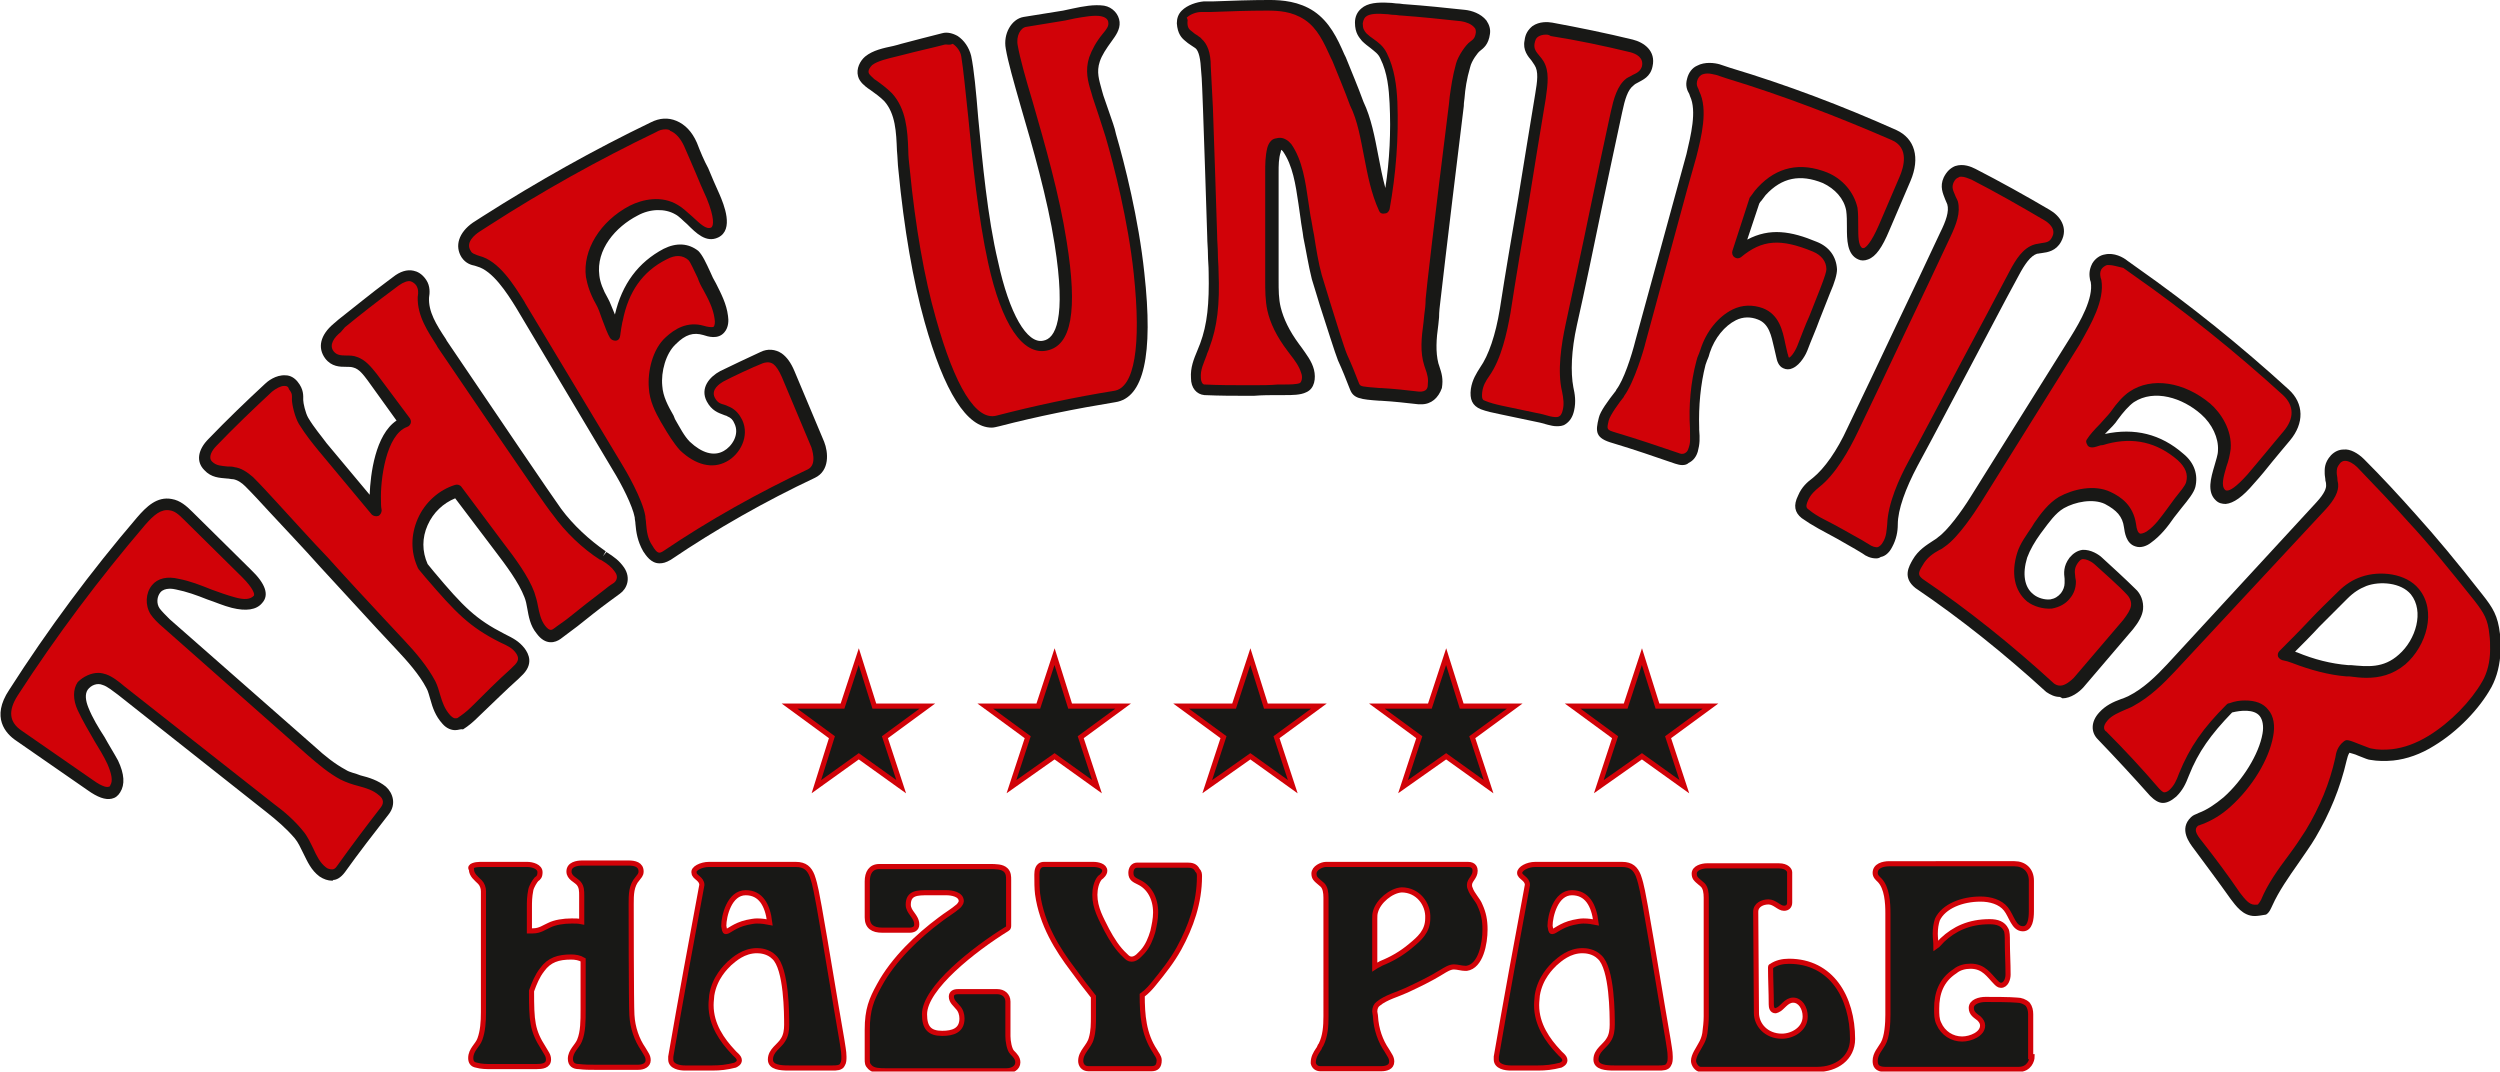 <?xml version="1.0" encoding="utf-8"?>
<!-- Generator: Adobe Illustrator 25.2.1, SVG Export Plug-In . SVG Version: 6.00 Build 0)  -->
<svg version="1.1" id="Layer_1" xmlns="http://www.w3.org/2000/svg" xmlns:xlink="http://www.w3.org/1999/xlink" x="0px" y="0px"
	 viewBox="0 0 353.7 151.6" style="enable-background:new 0 0 353.7 151.6;" xml:space="preserve">
<style type="text/css">
	.st0{fill:#181816;stroke:#D10208;stroke-width:0.725;stroke-miterlimit:10;}
	.st1{fill:#D10208;}
	.st2{fill:#181816;}
</style>
<g>
	<path class="st0" d="M67.9,122.3h6.7c0.7,0,1.8,0.3,1.8,1.1c0,0.6-0.2,0.8-0.5,1c-0.2,0.2-0.7,1-0.8,1.5c-0.2,1-0.2,1.7-0.2,2.5
		v3.3c0.2,0,0.3,0,0.5,0c1,0,1.6-0.5,2.3-0.8c0.8-0.4,2-0.6,3.2-0.6c0.5,0,0.9,0,1.4,0.1v-1v-1.7v-1c0-0.6,0-1.2-0.4-1.7
		c-0.4-0.5-1.4-0.8-1.4-1.7c0-1,1.1-1.2,1.9-1.2h0.6h5.3h0.6c0.9,0,1.8,0.2,1.8,1.2c0,0.5-0.3,0.7-0.5,1c-0.9,1-0.9,2.3-0.9,3.6
		c0,0.2,0,14.3,0.1,15.7c0.1,1.8,0.7,3.5,1.6,4.8c0.4,0.7,0.7,1,0.7,1.6c0,0.7-0.7,1-1.4,1h-1.5h-4.6c-0.8,0-1.5,0-2.3-0.1
		c-0.7,0-1.2-0.3-1.2-1.1c0-1.1,1-1.8,1.3-2.6c0.5-1.2,0.5-2.8,0.5-4.3v-1.7v-5.4c-0.5-0.3-1.1-0.4-1.7-0.4c-1.8,0-3.1,0.4-4.1,1.8
		c-0.7,0.9-1.1,1.9-1.5,3c0,4.3,0.1,5.6,1.7,8.1c0.4,0.7,0.7,1,0.7,1.6c0,0.9-0.9,1-1.7,1h-0.3h-6.1c-0.7,0-1.4,0-2.1-0.2
		c-0.6-0.1-0.8-0.5-0.8-1c0-1.2,1-1.8,1.3-2.7c0.4-1.1,0.5-2.4,0.5-3.8v-2.2c0-4.1,0-8.2,0-12.3c0-0.9,0-1.8,0-2.6
		c0-0.5-0.2-1-0.5-1.3c-0.5-0.5-1.2-1-1.2-1.8C66.3,122.5,67.3,122.3,67.9,122.3z"/>
	<path class="st0" d="M100.3,122.3c1.3,0,2.7,0,4,0c2.6,0,5.5,0,8.1,0h0.2c1.3,0,1.9,0.6,2.3,1.6c0.5,1.4,0.7,2.9,1,4.4
		c1.1,6.2,2.1,12.5,3.2,18.8c0.1,0.8,0.3,1.6,0.3,2.4c0,0.4,0,0.8-0.2,1.1c-0.2,0.5-0.9,0.5-1.4,0.5H112c-0.1,0-0.3,0-0.4,0
		c-1.2,0-2.6-0.1-2.6-1.2c0-1.3,1.3-1.9,1.8-2.8c0.4-0.6,0.5-1.4,0.5-2.1c0-1.4,0-8-1.8-9.6c-0.8-0.8-1.9-0.9-2.4-0.9
		c-1.9,0-3.2,1.2-3.9,1.8c-0.5,0.5-2.1,2-2.5,4.5c0,0.3-0.1,0.8-0.1,1.4c0,2.8,1.6,5,3.1,6.6c0.2,0.3,0.9,0.7,0.9,1.2
		c0,0.4-0.4,0.6-0.6,0.7c-1.2,0.3-2.1,0.4-3.2,0.4h-3.9c-0.7,0-2-0.2-2-1.2c0-0.1,0-0.2,0-0.4c1.4-8.1,2.9-16.3,4.4-24.3v0
		c0-0.9-1.1-1.1-1.1-1.7C98,122.9,99.2,122.3,100.3,122.3z M102.7,131.8c0.4,0,1.2-0.9,3-1.3c0.5-0.1,1-0.2,1.4-0.2
		c0.7,0,1.3,0.1,1.8,0.2c-0.3-2.5-1.3-4.2-3.4-4.2c-2.3,0-3.1,3.3-3.1,4.7C102.5,131.5,102.5,131.8,102.7,131.8z"/>
	<path class="st0" d="M122.7,145.7c0-2.9,0.6-4.3,1.7-6.3c2-3.7,5.5-7,8.6-9.3c0.9-0.7,1.8-1.2,2.6-1.9c0.2-0.2,0.4-0.5,0.4-0.7
		c0-1-1.4-1.2-2.1-1.2h-2.6c-1.5,0-2.8,0-2.8,1.7c0,1.1,1.2,1.6,1.2,2.8c0,0.6-0.5,0.8-1,0.8h-3.9c-1.3,0-2.1-0.5-2.1-1.8
		c0-1.6,0-3.6,0-5.1c0-1.2,0.5-2.1,1.7-2.1h15.6c0.9,0,1.8,0,2.3,0.5c0.4,0.4,0.4,0.9,0.4,1.4c0,2.1,0,4.3,0,6.4
		c0,0.2,0,0.4-0.2,0.5c-4.7,2.9-11.7,8.4-11.7,12.1c0,1.9,0.7,2.7,2.5,2.7c1.5,0,2.8-0.4,2.8-2.1c0-0.6-0.2-1.2-0.6-1.6
		c-0.3-0.4-0.9-0.8-0.9-1.5c0-0.5,0.4-0.7,0.9-0.7h5.6c0.8,0,1.5,0.5,1.5,1.4v4.9c0,0.7,0.2,1.9,0.6,2.3c0.4,0.4,0.8,0.8,0.8,1.4
		c0,0.8-0.8,1.2-1.6,1.2h-17c-0.9,0-1.8,0-2.3-0.5c-0.4-0.4-0.4-0.6-0.4-1.2V145.7z"/>
	<path class="st0" d="M169.7,124c0,3.7-1.2,7.1-2.9,10.2c-1,1.8-2.2,3.3-3.5,4.9c-0.4,0.5-1,1.2-1.7,1.7c0,2.8,0.2,5.5,1.8,7.9
		c0.2,0.4,0.6,0.8,0.6,1.3c0,0.9-0.4,1.2-1.1,1.2H154c-0.8,0-1.1-0.6-1.1-1.1c0-1.3,1.2-2,1.5-3.2c0.3-1,0.3-2.1,0.3-3.1V141
		c-1.2-1.5-1.8-2.3-2.9-3.8c-2.2-2.9-4.4-6.4-5-10.7c-0.1-0.8-0.1-1.8-0.1-2.6v-0.2c0-0.5,0.1-1.4,1-1.4h7c0.6,0,1.6,0.2,1.6,0.9
		c0,0.4-0.4,0.8-0.7,1c-0.5,0.6-0.7,1.6-0.7,2.4c0,1.9,0.9,3.4,1.7,5c0.7,1.3,1.5,2.6,2.6,3.6c0.3,0.3,0.5,0.5,0.9,0.5
		c0.7,0,1.2-0.7,1.6-1.1c0.7-0.8,1.1-1.8,1.4-2.8c0.2-0.9,0.4-1.8,0.4-2.7c0-2-0.9-3.6-2.4-4.3c-0.6-0.3-1.1-0.5-1.1-1.3v0
		c0-0.6,0.3-1.1,0.9-1.1h7.1c0.6,0,1.1,0.1,1.4,0.7C169.7,123.4,169.7,123.7,169.7,124z"/>
	<path class="st0" d="M187.6,122.3h20.1c0.9,0,1,0.6,1,0.9c0,0.9-0.8,1.3-0.8,2c0,0.1,0,0.3,0.1,0.5c0.3,0.9,1.1,1.6,1.4,2.4
		c0.5,1.1,0.7,2.1,0.7,3.4c0,2-0.6,5.2-2.6,5.5h-0.2c-0.5,0-1.1-0.2-1.6-0.2h0c-0.6,0-1.2,0.4-1.7,0.7c-1.6,1-3.3,1.8-5,2.6
		c-1.3,0.6-2.9,1-4,1.9c-0.3,0.2-0.5,0.6-0.5,1.1c0,0.2,0.1,0.5,0.1,0.7c0.1,1.8,0.7,3.5,1.6,4.8c0.4,0.7,0.7,1,0.7,1.6
		c0,0.8-0.8,1-1.5,1h-8.6c-0.5,0-0.9-0.3-1-0.8c0-0.8,0.3-1.3,0.7-1.9c0.2-0.2,0.2-0.5,0.4-0.7c0.6-1.2,0.7-2.6,0.7-4V127
		c0-0.7-0.1-1.4-0.5-1.8c-0.2-0.2-0.5-0.4-0.7-0.6c-0.2-0.2-0.5-0.4-0.5-1C185.9,122.8,187,122.3,187.6,122.3z M198.3,125.9
		c-1.5,0.1-3.3,1.6-3.7,3.1c-0.1,0.3-0.1,0.7-0.1,1c0,2.2,0,4.5,0,6.8c0.3-0.2,0.6-0.3,0.9-0.5c1.5-0.6,2.9-1.4,4.2-2.5
		c1.2-1,2.4-2,2.4-3.9C202.1,127.9,200.6,125.9,198.3,125.9z"/>
	<path class="st0" d="M217.2,122.3c1.3,0,2.7,0,4,0c2.6,0,5.5,0,8.1,0h0.2c1.3,0,1.9,0.6,2.3,1.6c0.5,1.4,0.7,2.9,1,4.4
		c1.1,6.2,2.1,12.5,3.2,18.8c0.1,0.8,0.3,1.6,0.3,2.4c0,0.4,0,0.8-0.2,1.1c-0.2,0.5-0.9,0.5-1.4,0.5h-5.9c-0.1,0-0.3,0-0.4,0
		c-1.2,0-2.6-0.1-2.6-1.2c0-1.3,1.3-1.9,1.8-2.8c0.4-0.6,0.5-1.4,0.5-2.1c0-1.4,0-8-1.8-9.6c-0.8-0.8-1.9-0.9-2.4-0.9
		c-1.9,0-3.2,1.2-3.9,1.8c-0.5,0.5-2.1,2-2.5,4.5c0,0.3-0.1,0.8-0.1,1.4c0,2.8,1.6,5,3.1,6.6c0.2,0.3,0.9,0.7,0.9,1.2
		c0,0.4-0.4,0.6-0.6,0.7c-1.2,0.3-2.1,0.4-3.2,0.4h-3.9c-0.7,0-2-0.2-2-1.2c0-0.1,0-0.2,0-0.4c1.4-8.1,2.9-16.3,4.4-24.3v0
		c0-0.9-1.1-1.1-1.1-1.7C215,122.9,216.1,122.3,217.2,122.3z M219.6,131.8c0.4,0,1.2-0.9,3-1.3c0.5-0.1,1-0.2,1.4-0.2
		c0.7,0,1.3,0.1,1.8,0.2c-0.3-2.5-1.3-4.2-3.4-4.2c-2.3,0-3.1,3.3-3.1,4.7C219.4,131.5,219.4,131.8,219.6,131.8z"/>
	<path class="st0" d="M253.7,141.5c-1,0-1.5,1.1-2.2,1.4c-0.1,0-0.2,0.1-0.3,0.1c-0.5,0-0.6-0.5-0.6-0.9c0-1.7-0.1-3.5-0.1-5.2
		c0-0.1,0-0.2,0.1-0.2c0.7-0.5,1.6-0.7,2.5-0.7c6,0,9,5.1,9,11c0,2.7-2.3,4.3-5,4.3h-16.5c-0.5,0-1-0.7-1-1.2c0-0.8,0.7-1.7,1-2.3
		c0.3-0.5,0.5-1,0.6-1.6c0.1-0.8,0.2-1.6,0.2-2.4v-13.8v-3c0-0.7-0.1-1.4-0.5-1.8c-0.2-0.2-0.5-0.4-0.7-0.6c-0.2-0.2-0.5-0.4-0.5-1
		c0-0.8,1.1-1.1,1.8-1.1c0.2,0,9.6,0,10.2,0c1.1,0,1.5,0.6,1.5,0.9v4.3c0,0.5-0.3,0.8-0.8,0.8c-0.7,0-1.3-0.9-2.2-0.9
		c-0.8,0-1.8,0.4-1.8,1.4l0.1,14.3c0,1.7,1.4,3.3,3.6,3.3c1.5,0,3.3-1,3.3-2.8C255.4,142.6,254.7,141.5,253.7,141.5z"/>
	<path class="st0" d="M287.5,149.5c0,0.5-0.4,1.8-1.9,1.8h-18.9c-1.2,0-1.4-0.6-1.4-1.2c0-1,0.7-1.7,1.1-2.4c0.6-1,0.7-3,0.7-4.1
		v-1.5v-12.9c0-1.4-0.1-3.6-1.2-4.7c-0.2-0.2-0.6-0.5-0.6-1c0-1,1.1-1.3,2-1.3h1H285c1.4,0,2.4,0.9,2.4,2.4c0,1.5,0,2.8,0,4.3
		c0,1.2-0.2,2.5-1.2,2.5c-1.3,0-1.6-1.8-2.4-2.8c-0.8-1-2.2-1.4-3.6-1.4c-2.6,0-5.2,1-6.1,2.9c-0.2,0.6-0.3,1.3-0.3,2
		c0,0.6,0.1,1.2,0.1,1.8c0.3-0.2,0.6-0.6,0.9-0.9c1.7-1.6,3.8-2.6,6.7-2.6c1.1,0,1.9,0.3,2.3,1.1c0.2,0.3,0.2,1,0.2,1.7
		c0,1.6,0.1,3,0.1,4.7c0,0.6-0.3,1.5-1,1.5c-0.3,0-0.5-0.2-0.7-0.4c-1-1-1.7-2.3-3.6-2.3c-0.8,0-1.6,0.2-2.2,0.7
		c-2,1.3-2.6,3.2-2.6,5.3v0c0,0.8,0,1.5,0.3,2.1c0.6,1.4,1.9,2.2,3.3,2.2c1.2,0,2.9-0.7,2.9-1.9c0-0.4-0.2-0.7-0.5-1
		c-0.5-0.4-1.1-0.7-1.1-1.5c0-0.9,1.2-1.2,2-1.2c1,0,3.5,0,4.5,0.1c0.5,0,1.1,0.2,1.5,0.6c0.3,0.4,0.4,0.9,0.4,1.4V149.5z"/>
</g>
<g>
	<polygon class="st0" points="121.5,92.9 123.7,99.9 131.2,99.9 125.2,104.3 127.5,111.3 121.5,107 115.5,111.3 117.7,104.3 
		111.7,99.9 119.2,99.9 	"/>
	<polygon class="st0" points="149.2,92.9 151.4,99.9 158.9,99.9 152.9,104.3 155.2,111.3 149.2,107 143.1,111.3 145.4,104.3 
		139.4,99.9 146.9,99.9 	"/>
	<polygon class="st0" points="176.9,92.9 179.1,99.9 186.6,99.9 180.6,104.3 182.9,111.3 176.9,107 170.8,111.3 173.1,104.3 
		167.1,99.9 174.6,99.9 	"/>
	<polygon class="st0" points="204.6,92.9 206.8,99.9 214.3,99.9 208.3,104.3 210.6,111.3 204.6,107 198.5,111.3 200.8,104.3 
		194.8,99.9 202.3,99.9 	"/>
	<polygon class="st0" points="232.3,92.9 234.5,99.9 242,99.9 236,104.3 238.3,111.3 232.3,107 226.2,111.3 228.5,104.3 222.5,99.9 
		230,99.9 	"/>
</g>
<g>
	<g>
		<path class="st1" d="M48.7,109.6c-1.6-0.9-3.1-2.1-4.5-3.3c-6.7-5.9-13.4-11.8-20.1-17.6c-0.2-0.2-0.4-0.3-0.6-0.5
			C23,87.6,22.3,87,22,86.5c-0.6-1-0.5-2.4,0.2-3.2c0.7-0.9,1.9-0.9,3-0.7c2.7,0.5,5.2,1.9,7.9,2.6c1.1,0.3,2.6,0.5,3.5-0.4
			c0.8-1-0.6-2.6-1.6-3.7c-2.8-2.7-5.5-5.5-8.3-8.2c-0.8-0.7-1.5-1.4-2.5-1.6c-1.7-0.3-2.9,0.9-4.2,2.4C13.6,81.2,7.5,89.3,1.9,98
			c-0.7,1-2.4,3.9,0.8,6.1c2.9,2,5.9,4,8.8,6c0.5,0.3,0.9,0.6,1.4,0.9c1.2,0.8,2.8,1.7,3.5,0.6c0.7-1.1,0.1-2.7-0.4-3.7
			c-1.3-2.6-3.1-4.9-4.2-7.6c-0.5-1-0.7-2.3,0-3.3c0.6-0.9,1.9-1.4,3-1c0.8,0.3,1.6,0.9,2.4,1.5c7,5.5,14,11,21.1,16.6
			c1.5,1.2,2.9,2.4,4.1,3.8c1.3,1.5,1.6,4,3.4,5.3c0.7,0.5,1.9,0.9,2.7-0.4c2-2.8,4.1-5.6,6.2-8.3c0.9-1.1,0.3-2.2-0.4-2.8
			C52.7,110.4,50.4,110.6,48.7,109.6z"/>
		<path class="st2" d="M47,124.6c-0.6,0-1.2-0.2-1.8-0.6c-1.2-0.9-1.7-2.1-2.3-3.3c-0.4-0.8-0.7-1.5-1.2-2.1c-1.2-1.4-2.6-2.6-4-3.7
			L16.7,98.3c-0.7-0.5-1.5-1.2-2.2-1.4c-0.7-0.3-1.6,0-2.1,0.7c-0.4,0.6-0.3,1.5,0.1,2.5c0.6,1.5,1.4,2.8,2.3,4.2
			c0.6,1.1,1.3,2.2,1.9,3.3c0.9,1.9,1,3.4,0.3,4.5c-0.3,0.5-0.7,0.8-1.2,0.9c-0.9,0.2-2-0.2-3.4-1.2l-10.1-7c-1.5-1-3.6-3.3-1-7.2
			C6.8,89,12.9,80.8,19.4,73.2c1.3-1.5,2.8-3,4.9-2.6c1.2,0.2,2.1,1,2.9,1.8l8.3,8.2c2.1,2,2.6,3.6,1.6,4.7c-0.8,1-2.3,1.2-4.3,0.7
			c-1.2-0.3-2.3-0.8-3.5-1.2c-1.5-0.6-2.9-1.1-4.4-1.4c-0.4-0.1-1.6-0.3-2.2,0.4c-0.5,0.6-0.6,1.6-0.1,2.3c0.3,0.4,0.9,1,1.4,1.5
			l20.6,18.1c1.3,1.2,2.8,2.4,4.3,3.2c0,0,0,0,0,0c0.6,0.4,1.4,0.5,2.1,0.8c1.2,0.3,2.5,0.7,3.6,1.6c1,0.9,1.5,2.5,0.4,3.9
			c-2.1,2.7-4.2,5.4-6.2,8.2c-0.6,0.8-1.2,1.1-1.7,1.1C47.2,124.5,47.1,124.6,47,124.6z M13.9,95.2c0.4,0,0.8,0.1,1.1,0.2
			c0.9,0.3,1.9,1.1,2.6,1.7l21.1,16.6c1.5,1.1,3,2.4,4.2,3.9c0.6,0.7,1,1.6,1.4,2.4c0.5,1.1,1,2.1,1.8,2.7c0.2,0.2,0.6,0.3,0.9,0.3
			c0.3,0,0.5-0.2,0.7-0.5c2-2.8,4.1-5.6,6.2-8.3c0.6-0.8,0.1-1.4-0.3-1.7c-0.8-0.7-1.8-1-2.9-1.3c-0.8-0.2-1.7-0.5-2.5-0.9
			c-1.7-0.9-3.2-2.2-4.6-3.4L23,88.7c-0.6-0.5-1.3-1.2-1.7-1.8c-0.8-1.3-0.7-3,0.2-4.1c0.8-1,2.2-1.3,3.8-0.9
			c1.6,0.3,3.1,0.9,4.6,1.5c1.1,0.4,2.2,0.8,3.3,1.1c1.4,0.4,2.2,0.3,2.7-0.2c0.2-0.2-0.1-1.1-1.6-2.6l-8.3-8.2
			c-0.8-0.8-1.3-1.2-2-1.3c-1.2-0.2-2.2,0.6-3.5,2.1C14.1,81.8,8,89.9,2.5,98.4c-1.4,2.2-1.2,3.8,0.6,5l10.1,7c1.4,1,2,1,2.2,0.9
			c0.1,0,0.2-0.1,0.2-0.2c0.4-0.6,0.2-1.6-0.4-3c-0.5-1.1-1.2-2.2-1.8-3.2c-0.8-1.4-1.7-2.9-2.4-4.4c-0.7-1.5-0.7-3,0-4
			C11.8,95.7,12.9,95.2,13.9,95.2z"/>
	</g>
	<g>
		<path class="st1" d="M157,19.2c-0.5-1.8-1.3-3.6-1.8-5.5c-0.5-1.8-1.2-3.3-0.5-5.3c0.4-1.1,1-2.2,1.7-3.1c0.5-0.6,1.1-1.3,1-2.2
			c-0.1-0.8-0.8-1.4-1.6-1.6c-1.6-0.3-3.8,0.4-5.4,0.6c-1.9,0.3-3.7,0.6-5.6,0.9c-1.3,0.2-2.1,1.9-1.8,3.6
			c0.9,4.6,5.2,17.3,6.9,27.6c1.2,7.7,1.2,13.9-2.2,14.6c-3.2,0.7-5.8-4.6-7.4-11.8c-2.3-10.2-2.8-24.2-3.8-29.1
			c-0.3-1.7-1.8-2.9-3.1-2.6c-1.9,0.5-3.8,0.9-5.7,1.4c-1.5,0.4-3.6,0.6-4.8,1.6c-0.6,0.5-1,1.2-0.7,2c0.2,0.6,0.7,1,1.1,1.3
			c0.8,0.6,1.7,1.2,2.4,1.9c2.5,2.6,1.8,6.8,2.2,10.1c0.5,5.1,1.6,13.8,3.7,21.3c2,7.3,5.3,15.5,9.5,14.3c5.4-1.4,10.9-2.6,16.5-3.4
			c4.3-0.6,4.3-9.6,3.4-17.5C160.2,31.6,158.4,24,157,19.2z"/>
		<path class="st2" d="M140.3,60.5c-3.5,0-6.7-5-9.5-15c-1.6-5.7-2.9-13.1-3.7-21.5c-0.1-0.8-0.1-1.7-0.2-2.7
			c-0.1-2.6-0.2-5.2-1.8-7c-0.6-0.6-1.3-1.1-2-1.6l-0.3-0.2c-0.4-0.3-1.2-0.9-1.4-1.7c-0.3-1.1,0.3-2.2,1-2.8c1.1-0.9,2.6-1.2,4-1.5
			c0.4-0.1,0.8-0.2,1.1-0.3c1.9-0.5,3.8-1,5.8-1.5c0.7-0.2,1.5,0,2.2,0.4c0.9,0.6,1.6,1.6,1.9,2.8c0.4,1.9,0.7,5.1,1,8.8
			c0.6,6.2,1.3,14,2.8,20.3c1.6,7.4,4.1,11.7,6.4,11.2c1.7-0.3,3.3-3,1.6-13.7c-1-6.4-3.1-13.7-4.8-19.5c-1-3.5-1.8-6.3-2.1-8.1
			c-0.4-2.1,0.8-4.2,2.5-4.5c1.9-0.3,3.7-0.6,5.6-0.9c0.4-0.1,0.9-0.2,1.4-0.3c1.4-0.3,3-0.6,4.4-0.4c1.2,0.2,2.1,1.2,2.2,2.3
			c0.1,1.1-0.6,2-1.1,2.7c-0.8,1.1-1.4,2-1.7,2.9c-0.5,1.5-0.1,2.6,0.3,4.1l0.2,0.7c0.3,0.9,0.6,1.7,0.9,2.6
			c0.3,0.9,0.7,1.9,0.9,2.9c1.2,4.1,3.2,12,4,19.6c1.3,11.7-0.1,17.7-4.1,18.3c-5.5,0.9-11,2-16.4,3.4
			C141,60.4,140.6,60.5,140.3,60.5z M133.9,6.3c-0.1,0-0.1,0-0.2,0c-1.9,0.5-3.8,0.9-5.7,1.4c-0.4,0.1-0.8,0.2-1.2,0.3
			c-1.2,0.3-2.6,0.6-3.4,1.2c-0.3,0.3-0.6,0.7-0.5,1.1c0.1,0.3,0.5,0.6,0.8,0.9l0.3,0.2c0.7,0.5,1.5,1.1,2.2,1.8
			c2,2.2,2.2,5.2,2.3,8c0,0.9,0.1,1.7,0.2,2.6c0.8,8.3,2.1,15.6,3.7,21.2c2.7,9.7,5.7,14.6,8.6,13.8c5.4-1.4,11-2.6,16.6-3.5
			c2.9-0.4,3.9-6.3,2.8-16.6c-0.8-7.5-2.8-15.3-4-19.4c0,0,0,0,0,0c-0.3-0.9-0.6-1.9-0.9-2.8c-0.3-0.9-0.6-1.8-0.9-2.7l-0.2-0.7
			c-0.5-1.6-0.9-3.1-0.3-5c0.4-1.1,1-2.2,1.9-3.3c0.5-0.6,0.9-1.1,0.8-1.6c0-0.5-0.5-0.8-1-0.9c-1-0.2-2.5,0.1-3.7,0.3
			c-0.5,0.1-1,0.2-1.4,0.3c-1.8,0.3-3.7,0.6-5.5,0.9c-0.8,0.1-1.5,1.3-1.2,2.7c0.3,1.7,1.1,4.6,2.1,7.9c1.7,5.9,3.8,13.2,4.8,19.7
			c1.6,9.9,0.7,14.8-2.8,15.5c-3.4,0.7-6.4-3.7-8.3-12.4c-1.4-6.4-2.2-14.2-2.8-20.5c-0.4-3.7-0.7-6.9-1-8.7
			c-0.1-0.7-0.6-1.4-1.2-1.8C134.4,6.4,134.1,6.3,133.9,6.3z"/>
	</g>
	<g>
		<path class="st1" d="M209.8,4.8c0.2-1.5-1.5-2.4-2.8-2.5c-2.8-0.3-5.6-0.6-8.5-0.8c-0.7-0.1-1.4-0.2-2.1-0.2c-2.2-0.1-4,0-4.1,2
			c-0.1,1.2,0.3,1.6,0.7,2c1,1,2.1,1.4,2.8,2.7c1,2,1.3,4.3,1.4,6.6c0.2,5-0.1,10.1-1.1,15c-2.2-4.5-1.9-10.3-4.1-14.9
			c-0.7-2.1-1.6-4.2-2.5-6.3c-1.1-2.4-2-4.7-4.2-6.2c-1.8-1.2-3.8-1.5-5.9-1.5c-3,0-6.2,0.1-9.3,0.2c-1.2,0-3.1,0.7-3,2.3
			c0.1,1.2,0.5,1.5,0.9,1.9c0.4,0.4,1,0.7,1.4,1c0.7,0.6,1,1.9,1,3.3c0.1,1.9,0.2,3.9,0.3,5.8c0.2,6.1,0.4,12,0.6,18.1
			c0.1,1.7,0.2,3.3,0.2,5c0.2,4.2-0.1,7.5-1.2,10.4c-0.6,1.5-1.4,2.9-1.3,4.6c0.1,1,0.5,1.6,1.2,1.7c2.1,0.1,4.1,0.1,6.1,0.1
			c1.5,0,3,0,4.5-0.1c1,0,2.6,0.1,3.5-0.3c0.8-0.4,0.9-1.5,0.7-2.3c-0.4-1.3-1.2-2.3-2-3.4c-1.2-1.7-2.3-3.5-2.7-5.5
			c-0.3-1.3-0.3-2.7-0.3-4c0-5.1,0-10.2,0-15.4c0-1.1,0-2.1,0.3-3.1c0.1-0.3,0.3-0.7,0.6-0.8c0.4-0.2,0.9,0.2,1.1,0.5
			c1.9,2.7,2.1,6.6,2.6,9.8c0.5,2.8,0.8,5.7,1.6,8.5c0.6,1.9,3.1,10,3.7,11.4c0.7,1.7,1.5,3.6,1.7,4.1c0.4,0.9,1,0.9,3.8,1.1
			c1.8,0.1,3.5,0.3,5.3,0.5c0.9,0.1,2-0.2,2.2-1.6c0.2-1.2-0.1-1.8-0.5-3.1c-0.5-1.7-0.3-3.7-0.1-5.8c0-0.3,0.1-0.7,0.1-1
			c0.1-0.8,0.2-1.5,0.2-2.3c0.2-2.2,3.4-28.6,3.4-28.6c0.2-1.4,0.3-2.8,0.9-4.6c0.3-1,1.2-2.4,1.7-2.7C209.2,6.3,209.7,6,209.8,4.8z
			"/>
		<path class="st2" d="M201.1,57.2c-0.1,0-0.3,0-0.4,0c-1.8-0.2-3.5-0.4-5.3-0.5l-0.2,0c-2.7-0.2-3.7-0.3-4.2-1.6l-0.2-0.5
			c-0.3-0.8-0.9-2.3-1.5-3.6c-0.4-1-1.6-4.8-2.6-7.9c-0.5-1.6-0.9-3-1.1-3.6c-0.5-2-0.8-4-1.2-5.9c-0.1-0.9-0.3-1.8-0.4-2.7
			c-0.1-0.7-0.2-1.4-0.3-2.1c-0.4-2.7-0.8-5.4-2.2-7.4c-0.1-0.1-0.2-0.2-0.2-0.2c0,0-0.1,0.1-0.1,0.3c-0.3,0.9-0.3,1.9-0.3,2.9
			c0,5.1,0,10.2,0,15.3c0,1.3,0,2.6,0.3,3.8c0.4,1.6,1.2,3.3,2.6,5.2l0.3,0.4c0.7,1,1.5,2,1.8,3.2c0.3,1.2,0.1,2.7-1.1,3.2
			c-0.8,0.4-2,0.4-3,0.4c-0.3,0-0.5,0-0.8,0c-1.2,0-2.4,0-3.6,0.1l-0.9,0c-1.9,0-3.9,0-6.1-0.1c-1.1-0.1-1.9-1-1.9-2.4
			c-0.1-1.5,0.4-2.7,0.9-3.9c0.1-0.3,0.3-0.7,0.4-1c1-2.7,1.3-5.6,1.2-10.1c0-0.9-0.1-1.7-0.1-2.5c0-0.8-0.1-1.7-0.1-2.5
			c-0.1-3.1-0.2-6.2-0.3-9.3c-0.1-2.9-0.2-5.8-0.3-8.8c-0.1-1.9-0.1-3.9-0.3-5.8c-0.1-1.9-0.5-2.6-0.8-2.8c-0.2-0.1-0.4-0.3-0.6-0.4
			c-0.3-0.2-0.6-0.4-0.8-0.6c-0.5-0.4-1.1-1-1.2-2.5c0-0.7,0.2-1.3,0.7-1.8c0.8-0.8,2.1-1.2,3.1-1.3l1.3,0c2.7-0.1,5.4-0.2,8-0.2
			c1.8,0,4.2,0.2,6.3,1.6c2.2,1.5,3.3,3.8,4.3,6.1l0.2,0.4c0.8,2,1.7,4.1,2.5,6.3c1.1,2.3,1.6,5,2.1,7.6c0.3,1.6,0.6,3.1,1,4.6
			c0.6-3.9,0.8-8,0.6-12c-0.1-2-0.3-4.3-1.3-6.3c-0.3-0.7-0.8-1-1.4-1.5c-0.4-0.3-0.8-0.6-1.2-1c-0.4-0.5-1-1.1-1-2.6
			c0-0.8,0.3-1.5,0.9-2c0.9-0.8,2.3-0.9,4-0.8c0.4,0,0.8,0.1,1.2,0.1c0.3,0,0.7,0.1,1,0.1c2.8,0.2,5.7,0.5,8.5,0.8
			c0.9,0.1,2.2,0.5,3,1.5c0.4,0.6,0.6,1.2,0.5,1.9l0,0c-0.2,1.5-0.9,2-1.4,2.4c-0.3,0.2-1.2,1.4-1.4,2.3c-0.5,1.7-0.7,3.1-0.8,4.4
			l0,0c0,0.2-0.1,0.5-0.1,1.1c-2.6,21.2-3.2,26.7-3.3,27.5c-0.1,0.8-0.2,1.6-0.2,2.4l-0.1,1c-0.3,2.1-0.4,3.9,0,5.5l0.1,0.3
			c0.4,1.2,0.6,1.9,0.4,3.2C203.5,56.3,202.5,57.2,201.1,57.2z M181.1,19.5c0.6,0,1.2,0.4,1.6,0.9c1.6,2.3,2,5.4,2.4,8.1
			c0.1,0.7,0.2,1.4,0.3,2c0.2,0.9,0.3,1.8,0.5,2.7c0.3,1.9,0.6,3.9,1.1,5.7c0.2,0.6,0.6,2,1.1,3.6c0.9,2.9,2.1,6.8,2.5,7.7
			c0.6,1.3,1.2,2.8,1.5,3.6l0.2,0.5c0.2,0.4,0.4,0.4,2.9,0.6l0.2,0c1.8,0.1,3.6,0.3,5.3,0.5c1.2,0.1,1.3-0.6,1.3-0.9
			c0.1-0.9,0-1.4-0.4-2.5l-0.1-0.3c-0.6-1.9-0.4-3.9-0.1-6.1l0.1-1c0.1-0.7,0.2-1.5,0.2-2.3c0.1-1.3,1.2-10.8,3.3-27.6l0.1-1
			c0.2-1.4,0.4-2.9,0.9-4.7c0.3-1.1,1.4-2.7,2-3.1c0.4-0.3,0.7-0.5,0.8-1.3c0,0,0,0,0,0c0-0.3,0-0.5-0.2-0.7
			c-0.4-0.5-1.2-0.8-1.9-0.9c-2.8-0.3-5.6-0.6-8.4-0.8c-0.4,0-0.7-0.1-1.1-0.1c-0.4,0-0.7-0.1-1.1-0.1c-1.1-0.1-2.4-0.1-2.9,0.4
			c-0.1,0.1-0.3,0.3-0.4,0.9c0,0.8,0.2,1,0.5,1.4c0.3,0.3,0.7,0.6,1,0.8c0.7,0.5,1.4,1,1.9,2c1.1,2.2,1.4,4.7,1.5,6.9
			c0.2,5.1-0.2,10.2-1.1,15.2c-0.1,0.3-0.3,0.6-0.7,0.6c-0.4,0.1-0.7-0.1-0.8-0.4c-1.1-2.4-1.6-5-2.1-7.6c-0.5-2.5-0.9-5.1-2-7.3
			c-0.8-2.2-1.7-4.3-2.5-6.3l-0.2-0.4c-1-2.2-1.9-4.2-3.7-5.4c-1.8-1.2-3.7-1.3-5.4-1.3c-2.6,0-5.3,0.1-8,0.2l-1.3,0
			c-0.6,0-1.5,0.3-2,0.8C168.1,2.8,168,3,168,3.2c0,0.8,0.3,1,0.7,1.3c0.2,0.2,0.5,0.4,0.7,0.5c0.2,0.2,0.5,0.3,0.6,0.5
			c0.8,0.7,1.3,1.9,1.3,3.9c0.1,1.9,0.2,3.9,0.3,5.8c0.1,2.9,0.2,5.9,0.3,8.8c0.1,3.1,0.2,6.2,0.3,9.3c0,0.8,0.1,1.7,0.1,2.5
			c0,0.9,0.1,1.7,0.1,2.6c0.2,4.7-0.2,7.9-1.3,10.8c-0.1,0.4-0.3,0.7-0.4,1.1c-0.4,1.1-0.9,2-0.8,3.2c0,0.4,0.2,0.9,0.5,0.9
			c2.1,0.1,4.1,0.1,6,0.1l0.9,0c1.2,0,2.4,0,3.5-0.1c0.3,0,0.5,0,0.8,0c0.8,0,1.8,0,2.3-0.2c0.3-0.2,0.4-0.9,0.2-1.4
			c-0.3-1-0.9-1.8-1.6-2.7l-0.3-0.4c-1.6-2.1-2.5-4-2.9-5.8c-0.3-1.4-0.3-2.9-0.3-4.2c0-5.1,0-10.2,0-15.4c0-1,0-2.2,0.3-3.4
			c0.2-0.7,0.6-1.2,1.1-1.3C180.8,19.5,181,19.5,181.1,19.5z"/>
	</g>
	<g>
		<path class="st1" d="M228.6,15.8c0.4-1.9,0.9-3.5,1.9-4.2c0.8-0.6,2.1-0.7,2.4-2.2c0.4-1.8-1-2.7-2.2-2.9
			c-3.8-0.9-7.6-1.7-11.4-2.4c-1.1-0.2-2.8,0-3.1,1.8c-0.2,1.5,0.8,2.1,1.4,3c0.7,1.1,0.5,2.8,0.2,4.7c-1.6,9.9-3.4,20.3-5,30.4
			c-0.6,3.4-1.5,6.7-2.9,8.6c-0.5,0.8-1,1.6-1.2,2.6c-0.2,1.3,0.2,1.8,0.9,2c0.8,0.3,1.7,0.5,2.6,0.7c1.9,0.4,3.8,0.8,5.7,1.2
			c0.4,0.1,0.7,0.2,1.1,0.3c1.1,0.3,2.3,0.3,2.8-1.5c0.2-1.1,0.1-2-0.1-2.9c-0.6-2.4-0.3-5.7,0.5-9.1
			C224.4,36,226.5,25.7,228.6,15.8z"/>
		<path class="st2" d="M220.2,60.3c-0.4,0-0.8-0.1-1.2-0.2l-1.1-0.3c-1.9-0.4-3.8-0.8-5.7-1.2c-1-0.2-1.9-0.4-2.7-0.7
			c-1.2-0.5-1.6-1.4-1.4-2.9c0.2-1.3,0.8-2.2,1.3-3c1.2-1.7,2.2-4.6,2.8-8.3c0.8-5.2,1.7-10.4,2.6-15.7c0.8-4.9,1.6-9.9,2.4-14.7
			c0.3-1.8,0.5-3.2-0.1-4.1c-0.1-0.2-0.3-0.4-0.4-0.6c-0.5-0.6-1.3-1.5-1-2.9c0.1-0.9,0.5-1.5,1.1-2c1-0.7,2.2-0.6,2.8-0.5
			c3.8,0.7,7.7,1.5,11.4,2.4c1.6,0.4,3.3,1.6,2.8,3.8c-0.3,1.5-1.4,1.9-2.1,2.3c-0.2,0.1-0.4,0.2-0.6,0.4c-0.8,0.6-1.2,1.9-1.6,3.8
			c-1,4.6-2,9.4-3,14.1c-1.1,5.3-2.2,10.7-3.4,16c-0.8,3.6-0.9,6.7-0.5,8.8c0.2,0.9,0.4,2,0.1,3.3c-0.2,0.9-0.6,1.5-1.2,1.9
			C221.1,60.3,220.6,60.3,220.2,60.3z M218.7,4.9c-0.4,0-0.8,0.1-1.1,0.3c-0.3,0.2-0.4,0.5-0.5,1c-0.1,0.7,0.2,1.1,0.7,1.7
			c0.2,0.2,0.4,0.5,0.6,0.8c0.8,1.4,0.6,3.1,0.3,5.2c-0.8,4.8-1.6,9.7-2.4,14.7c-0.9,5.2-1.8,10.5-2.6,15.7c-0.5,2.8-1.3,6.5-3,8.9
			c-0.5,0.7-0.9,1.4-1,2.3c-0.1,1,0.1,1.1,0.4,1.2c0.7,0.3,1.5,0.5,2.4,0.7c1.9,0.4,3.8,0.8,5.7,1.2l1.1,0.3c0.5,0.1,1,0.2,1.3,0
			c0.2-0.1,0.4-0.4,0.5-0.9c0.2-0.8,0.1-1.6-0.1-2.6c-0.7-2.9-0.1-6.7,0.5-9.5c1.1-5.2,2.3-10.6,3.4-16c1-4.8,2-9.5,3-14.1l0,0
			c0.4-1.8,0.9-3.7,2.2-4.7c0.3-0.2,0.6-0.3,0.9-0.5c0.7-0.3,1.1-0.6,1.3-1.2c0.3-1.3-0.9-1.8-1.6-2c-3.7-0.9-7.5-1.7-11.3-2.3
			C219.1,4.9,218.9,4.9,218.7,4.9z"/>
	</g>
	<g>
		<path class="st1" d="M258.1,41.2c0.5-1.2,0.9-2.5,0.9-3.1c0-1.5-0.9-2.6-2.4-3.2c-4.6-1.9-7.5-2-11,0.9c0.6-1.9,1.8-5.5,2.4-7.4
			c0.3-0.5,0.6-0.9,1-1.4c2.4-2.6,5.3-3.3,9-1.9c1.9,0.7,3.4,2.3,3.8,4.4c0.4,2.2-0.5,5.5,1.2,6.3c1.3,0.6,2.5-1.6,3.4-3.6
			c1-2.3,2-4.7,3-7c1.2-2.8,0.7-5.1-1.6-6.1c-7.7-3.4-15.5-6.3-23.4-8.7c-0.5-0.2-1-0.3-1.5-0.5c-1.4-0.4-3.1-0.3-3.6,1.5
			c-0.2,0.9,0.2,1.4,0.4,2c1.2,2.4,0.2,6.3-0.5,9c-0.4,1.5-0.8,2.9-1.2,4.4c-1.7,6.3-3.5,12.7-5.2,19c-0.2,0.9-0.5,1.8-0.7,2.7
			c-0.5,2-1.7,5.7-2.9,7.2c-0.5,0.7-2.1,2.8-2.4,3.7c-0.4,1.7-0.5,2,1.5,2.6c3,0.9,5.9,1.8,8.8,2.9c0.8,0.3,1.9,0.2,2.4-1.2
			c0.3-1,0.3-1.7,0.2-3.1c-0.2-2.7,0-6,0.9-9.2c0.6-1.8,0,0.1,0.6-1.7c1.1-3.5,4.3-6.6,7.8-5.3c2.4,0.9,2.4,3.6,3,5.8
			c0.1,0.5,0.2,0.9,0.6,1.1c0.9,0.4,1.9-1,2.3-2.1C256.2,46.3,257.1,43.9,258.1,41.2z"/>
		<path class="st2" d="M238,65.8c-0.3,0-0.7-0.1-1-0.2c-2.9-1-5.8-2-8.8-2.9c-2.5-0.7-2.5-1.6-2-3.6c0.2-0.9,1.3-2.4,2.4-3.8
			l0.1-0.2c1-1.3,2.1-4.6,2.7-7l7.2-26.3c0.6-2.6,1.5-6.1,0.5-8.2l-0.1-0.3c-0.3-0.5-0.6-1.2-0.3-2.2c0.2-0.8,0.7-1.5,1.4-1.8
			c1.1-0.6,2.5-0.4,3.2-0.2l1.5,0.5c8,2.4,15.9,5.4,23.5,8.8c2.6,1.2,3.4,3.9,2,7.2l-3,7c-1,2.4-1.9,3.7-3,4.1c-0.5,0.2-1,0.2-1.4,0
			c-1.6-0.7-1.6-2.8-1.6-4.6c0-0.8,0-1.6-0.1-2.3c-0.3-1.7-1.6-3.1-3.3-3.9c-3.2-1.3-5.8-0.8-8.1,1.7c-0.2,0.3-0.4,0.5-0.6,0.8
			c-0.1,0.1-0.2,0.2-0.3,0.4l-1.7,5.1c3.2-1.7,6.2-1.2,9.8,0.3c1.8,0.7,2.8,2.1,2.9,3.9c0,0.7-0.3,1.8-1,3.4l0,0
			c-0.5,1.3-1,2.5-1.5,3.8c-0.5,1.4-1.1,2.7-1.7,4.3c-0.1,0.3-0.9,2-2.1,2.5c-0.4,0.2-0.9,0.2-1.3,0c-0.7-0.3-0.9-1.1-1-1.6
			c-0.1-0.4-0.2-0.9-0.3-1.3c-0.4-1.7-0.7-3.4-2.3-4c-1-0.4-2.1-0.4-3.1,0.1c-1.6,0.8-3,2.5-3.7,4.6c-0.1,0.4-0.2,0.7-0.3,0.9l0,0
			c0,0-0.1,0.2-0.3,0.8c-0.7,2.7-1,5.9-0.9,8.9l0,0.3c0.1,1.2,0.1,2-0.2,3.1c-0.3,1-0.9,1.4-1.3,1.6C238.7,65.7,238.4,65.8,238,65.8
			z M241.6,10.4c-0.4,0-0.7,0.1-0.9,0.2c-0.3,0.2-0.5,0.5-0.6,0.9c-0.1,0.5,0,0.7,0.2,1.1l0.1,0.3c1.3,2.6,0.3,6.5-0.4,9.3l-1.3,4.6
			l-5.9,21.7c-0.2,0.9-1.6,5.6-3,7.5l-0.1,0.2c-0.5,0.6-1.9,2.5-2.1,3.3c-0.3,1.3-0.3,1.3,1,1.7c3,0.9,6,1.9,8.9,2.9
			c0.2,0.1,0.6,0.2,0.9,0c0.2-0.1,0.4-0.3,0.5-0.7c0.3-0.8,0.2-1.3,0.2-2.5l0-0.3c-0.2-3.2,0.1-6.5,0.9-9.5c0.1-0.4,0.2-0.7,0.3-0.9
			l0,0c0,0,0.1-0.2,0.3-0.8c0.8-2.5,2.5-4.6,4.5-5.6c1.4-0.7,2.9-0.7,4.3-0.2c2.3,0.9,2.8,3.1,3.2,5.1c0.1,0.4,0.2,0.9,0.3,1.3
			c0.1,0.2,0.1,0.5,0.2,0.6c0.2,0,0.8-0.7,1.2-1.7c0.6-1.5,1.1-2.9,1.7-4.2c0.5-1.3,1-2.5,1.5-3.8l0,0c0.7-1.8,0.9-2.5,0.9-2.8
			c0-1.1-0.7-2-1.9-2.5c-4.6-1.9-7.2-1.7-10.2,0.8c-0.3,0.2-0.6,0.2-0.9,0c-0.3-0.2-0.4-0.6-0.3-0.9l2.4-7.4c0-0.1,0.1-0.2,0.1-0.2
			l0.3-0.4c0.2-0.3,0.5-0.7,0.8-1c2.7-2.9,6-3.6,9.8-2.1c2.2,0.9,3.8,2.8,4.3,5c0.1,0.8,0.1,1.7,0.1,2.6c0,1.4,0,2.8,0.6,3.1
			c0.1,0,0.1,0,0.2,0c0.3-0.1,1-0.7,2.1-3.2l3-7c0.5-1.2,1.4-4-1.2-5.1c-7.6-3.3-15.4-6.3-23.3-8.7l-1.5-0.5
			C242.3,10.5,242,10.4,241.6,10.4z M258.1,41.2L258.1,41.2L258.1,41.2z"/>
	</g>
	<g>
		<path class="st1" d="M288,35.3c1-0.3,2.2,0,3-1.3c0.9-1.6-0.3-2.9-1.3-3.5c-3.4-2-6.9-4-10.4-5.8c-1-0.5-2.7-0.9-3.5,0.8
			c-0.6,1.4,0.2,2.3,0.5,3.3c0.4,1.3-0.3,2.8-1.1,4.5c-4.3,9-8.8,18.5-13.1,27.6c-1.5,3.1-3.3,5.9-5.2,7.4c-0.7,0.6-1.4,1.2-1.8,2.2
			c-0.5,1.2-0.3,1.8,0.3,2.2c0.7,0.5,1.5,1,2.3,1.5c1.8,0.9,3.5,1.9,5.2,2.9c0.3,0.2,0.7,0.4,1,0.6c1,0.6,2.2,1.1,3.1-0.6
			c0.5-0.9,0.6-1.9,0.7-2.8c0.1-2.4,1.3-5.6,2.9-8.6c4.8-8.9,9.6-18.1,14.4-26.9C285.8,37.1,286.7,35.7,288,35.3z"/>
		<path class="st2" d="M265.4,79c-0.7,0-1.4-0.3-1.9-0.7l-1-0.6c-1.7-1-3.5-2-5.2-2.9c-0.9-0.5-1.7-1-2.4-1.5
			c-1-0.8-1.2-1.8-0.5-3.2c0.5-1.2,1.3-1.9,2.1-2.5c1.6-1.3,3.4-3.8,4.9-7.1c2.3-4.8,4.6-9.6,6.9-14.5c2.1-4.4,4.2-8.8,6.2-13.1
			c0.8-1.6,1.3-3,1-4c-0.1-0.2-0.2-0.5-0.3-0.7c-0.3-0.8-0.8-1.8-0.2-3.1c0.4-0.8,0.9-1.3,1.6-1.6c1.2-0.4,2.3,0.1,2.9,0.4
			c3.5,1.8,7.1,3.8,10.5,5.8c1.4,0.8,2.7,2.5,1.6,4.5c-0.7,1.3-1.9,1.5-2.7,1.6c-0.2,0-0.5,0.1-0.7,0.1c-0.9,0.3-1.7,1.4-2.6,3.1
			c-2.3,4.2-4.5,8.5-6.8,12.8c-2.5,4.7-5,9.5-7.5,14.1c-1.7,3.2-2.8,6.2-2.8,8.3c0,1-0.2,2.1-0.8,3.2c-0.4,0.8-1,1.3-1.6,1.4
			C265.8,79,265.6,79,265.4,79z M277.5,25c-0.2,0-0.3,0-0.4,0.1c-0.3,0.1-0.5,0.3-0.7,0.7c-0.3,0.7-0.1,1.1,0.2,1.8
			c0.1,0.3,0.3,0.6,0.4,0.9c0.4,1.6-0.2,3.2-1.1,5.1c-2,4.3-4.1,8.7-6.2,13.1c-2.3,4.9-4.6,9.7-6.9,14.5c-1.2,2.5-3.1,5.9-5.4,7.7
			c-0.6,0.5-1.2,1-1.6,1.9c-0.4,0.9-0.2,1.1,0.1,1.3c0.6,0.5,1.4,1,2.2,1.4c1.8,0.9,3.5,1.9,5.3,2.9l1,0.6c0.4,0.3,1,0.5,1.3,0.4
			c0.2-0.1,0.5-0.3,0.7-0.7c0.5-0.8,0.5-1.6,0.6-2.5c0.1-3,1.7-6.5,3-8.9c2.5-4.6,5-9.4,7.5-14.1c2.3-4.3,4.6-8.6,6.8-12.8
			c0.9-1.7,1.9-3.3,3.5-3.8c0,0,0,0,0,0c0.3-0.1,0.6-0.1,1-0.2c0.8-0.1,1.2-0.2,1.5-0.8c0.7-1.2-0.5-2.1-1-2.4
			c-3.4-2-6.9-4-10.4-5.8C278.4,25.2,277.9,25,277.5,25z"/>
	</g>
	<g>
		<path class="st1" d="M352.9,91.9c0-0.7,0-1.5-0.1-2.2c-0.2-2.4-0.8-3.4-2.3-5.2c-3-3.8-6.1-7.6-9.4-11.2c-2.4-2.7-4.8-5.3-7.2-7.8
			c-0.9-1-2.5-1.7-3.5-0.6c-0.8,0.8-0.7,1.4-0.7,2c0,0.6,0.1,1.2,0.2,1.7c0.1,0.9-0.7,2-1.6,3c-7,7.6-14.1,15.2-21.1,22.9
			c-1.7,1.9-3.6,3.6-5.7,4.7c-1.1,0.6-2.8,1-3.9,2.1c-0.8,0.9-1,1.9-0.2,2.7c2.5,2.6,5,5.3,7.4,8.1c0.8,0.9,1.6,1,2.6,0.1
			c0.8-0.7,1.1-1.4,1.6-2.7c1.4-3.3,3.1-5.9,6.5-9.4c1.5-0.3,3.7-0.5,4.8,0.8c0.7,0.8,0.8,2,0.6,3.2c-0.5,3-2.9,6.9-5.8,9.4
			c-1.2,1-2.5,1.9-3.7,2.3c-0.3,0.1-0.6,0.1-0.9,0.4c-1.2,1.1-0.2,2.5,0.5,3.4c1.8,2.3,3.6,4.7,5.3,7.2c0.7,1,1.5,2,2.7,2.1
			c0.3,0,0.7,0,1-0.2c0.3-0.2,0.5-0.6,0.6-1c1.4-3.3,4.3-6.6,6.2-9.7c2-3.3,3.4-6.8,4.3-10.5c0.1-0.6,0.2-1.3,0.9-1.9
			c0.1-0.1,2.9,1.1,3.3,1.2c1,0.2,2.1,0.2,3.1,0.1c2-0.2,3.8-1,5.5-2c3-1.9,6.1-4.9,7.9-8C352.5,95.3,352.9,93.6,352.9,91.9z
			 M339.9,93.2c-2.6,2.3-5.2,1.9-7.8,1.6c-2.6-0.3-5.2-0.9-7.5-1.9c-0.5-0.2-1-0.3-1.5-0.5c2.8-2.7,5.6-5.7,8.3-8.4
			c0.9-0.9,1.9-1.5,3-2c2.2-0.8,5.6-0.5,7.2,1.5C343.9,86.4,342.7,90.9,339.9,93.2z"/>
		<path class="st2" d="M319,129.6C319,129.6,319,129.6,319,129.6c-1.7,0-2.7-1.5-3.4-2.4c-1.7-2.4-3.5-4.8-5.2-7.1
			c-0.6-0.8-2.2-2.8-0.4-4.5c0.3-0.3,0.7-0.4,0.9-0.5l0.2-0.1c1.1-0.4,2.3-1.2,3.5-2.2c2.7-2.4,5-6.1,5.5-9c0.2-1.1,0-2-0.4-2.5
			c-0.8-1-2.7-0.8-3.9-0.5c-3,3.1-4.8,5.6-6.1,8.9c-0.5,1.3-0.9,2.1-1.8,3c-0.7,0.6-1.3,0.9-1.9,0.9c-0.6,0-1.2-0.4-1.8-1
			c-2.4-2.7-4.9-5.4-7.4-8c-1-1-1-2.5,0.2-3.8c0.9-1,2-1.5,3.1-1.9c0.4-0.1,0.7-0.3,1-0.4c2.2-1.1,4-2.9,5.5-4.5l21.1-22.9
			c1.3-1.4,1.4-2.1,1.4-2.4c0-0.2,0-0.4-0.1-0.7c0-0.3-0.1-0.7-0.1-1c0-0.6-0.1-1.5,0.9-2.6c0.5-0.5,1.1-0.8,1.8-0.8
			c0.9-0.1,2,0.5,2.9,1.4c2.5,2.5,4.9,5.1,7.3,7.8c2.8,3.1,5.8,6.7,9.4,11.3c1.5,1.9,2.2,3,2.5,5.6c0.1,0.8,0.1,1.6,0.1,2.3l0,0
			c-0.1,2-0.5,3.7-1.3,5.2c-1.7,3.1-4.8,6.3-8.1,8.3c-1.9,1.2-3.9,1.9-5.8,2.1c-1.1,0.1-2.2,0.1-3.3-0.1c-0.2,0-0.7-0.2-1.7-0.6
			c-0.4-0.2-0.9-0.3-1.2-0.4c-0.2,0.3-0.3,0.7-0.4,1.1c-0.9,3.9-2.4,7.5-4.4,10.9c-0.7,1.2-1.6,2.4-2.4,3.6c-1.4,2-2.8,4-3.7,6
			c-0.2,0.4-0.4,1-0.9,1.3C320,129.5,319.4,129.6,319,129.6z M317.6,99.1c1.5,0,2.6,0.4,3.3,1.3c0.8,0.9,1,2.3,0.7,3.8
			c-0.6,3.3-3,7.2-6,9.9c-1.3,1.2-2.7,2-4,2.5c-0.1,0-0.2,0.1-0.3,0.1c-0.2,0.1-0.2,0.1-0.3,0.1c-0.6,0.5-0.4,1.1,0.6,2.3
			c1.8,2.3,3.6,4.7,5.3,7.2c0.7,0.9,1.3,1.7,2.1,1.7c0.3,0,0.5,0,0.5-0.1c0.1-0.1,0.3-0.4,0.4-0.6c0.9-2.2,2.4-4.3,3.9-6.3
			c0.9-1.2,1.7-2.4,2.4-3.5c2-3.3,3.4-6.7,4.2-10.3c0.1-0.7,0.3-1.6,1.2-2.3c0.4-0.3,0.5-0.3,2.5,0.5c0.6,0.2,1.2,0.5,1.4,0.5
			c0.9,0.2,1.9,0.2,2.9,0.1c1.7-0.2,3.4-0.8,5.2-1.9c3.1-1.9,6-4.9,7.6-7.7c0.7-1.2,1.1-2.8,1.1-4.5c0,0,0,0,0,0
			c0-0.7,0-1.4-0.1-2.1c-0.2-2.2-0.8-3.1-2.1-4.8c-3.6-4.5-6.5-8.1-9.4-11.2c-2.3-2.6-4.8-5.2-7.2-7.7c-0.5-0.5-1.2-0.9-1.7-0.9
			c0,0,0,0,0,0c-0.3,0-0.5,0.1-0.7,0.3c-0.5,0.6-0.5,0.9-0.5,1.4c0,0.3,0.1,0.6,0.1,0.9c0,0.3,0.1,0.5,0.1,0.7
			c0.1,1-0.5,2.2-1.8,3.6L307.7,95c-1.6,1.7-3.5,3.6-5.9,4.9c-0.3,0.2-0.7,0.3-1.1,0.5c-0.9,0.4-1.9,0.8-2.5,1.5
			c-0.9,1-0.4,1.5-0.2,1.6c2.6,2.6,5.1,5.3,7.5,8.1c0.2,0.2,0.5,0.5,0.7,0.5c0.2,0,0.5-0.1,0.8-0.4c0.6-0.6,0.9-1.2,1.3-2.3
			c1.5-3.7,3.4-6.4,6.7-9.7c0.1-0.1,0.2-0.2,0.4-0.2C316.2,99.2,316.9,99.1,317.6,99.1z M334.8,95.9c-0.8,0-1.6-0.1-2.4-0.2l-0.4,0
			c-2.5-0.2-5.1-0.9-7.7-1.9c-0.5-0.2-0.9-0.3-1.4-0.4c-0.3-0.1-0.5-0.3-0.6-0.5c-0.1-0.3,0-0.6,0.2-0.8c1.4-1.4,2.9-2.9,4.3-4.4
			c1.3-1.4,2.7-2.7,4-4c1-1,2.1-1.7,3.3-2.1c2.6-0.9,6.3-0.5,8.1,1.7c2.6,3.1,1.1,8.1-1.9,10.7C338.5,95.5,336.6,95.9,334.8,95.9z
			 M324.7,92.2c0.1,0,0.2,0.1,0.3,0.1c2.4,1,4.8,1.6,7.2,1.8l0.4,0c2.3,0.2,4.6,0.5,6.8-1.5c0,0,0,0,0,0c2.4-2.1,3.6-6.1,1.7-8.5
			c-1.4-1.7-4.4-1.9-6.3-1.2c-1,0.4-1.8,0.9-2.7,1.8c-1.3,1.3-2.6,2.6-4,4C327,89.9,325.8,91.1,324.7,92.2z"/>
	</g>
	<g>
		<path class="st1" d="M111.5,52.9c-0.4-0.9-0.8-1.7-1.5-2.2c-0.8-0.5-1.6-0.4-2.3-0.1c-1.3,0.5-4.5,2-5.6,2.6
			c-1.1,0.6-2.3,1.7-1.5,3.2c0.7,1.4,1.7,1.4,2.5,1.8c0.6,0.3,1,0.8,1.3,1.4c1,2-0.4,4.1-1.8,4.9c-1.7,0.9-3.8,0.4-5.7-1.4
			c-0.8-0.8-1.5-2-2.2-3.3c0,0,0,0,0-0.1c-0.8-1.5-1.8-3.2-1.9-5c-0.2-2.2,0.5-5.1,2.2-6.5c1.4-1.3,2.8-2,4.7-1.4
			c0.8,0.2,1.7,0.4,2.2-0.2c0.4-0.4,0.4-1.1,0.3-1.7c-0.3-2.2-1.5-4-2.4-6c-0.5-1.2-1-2.3-1.5-2.8c-1.1-1-2.5-1-4-0.2
			c-3.9,2-5.8,5.3-6.6,9.2c-0.2,0.7-0.2,1.5-0.4,2.2c-0.5-0.8-1.4-3.7-1.9-4.7c-0.6-1.2-1.1-2.4-1.3-3.5c-0.5-3.8,2.2-7.4,5.8-9.3
			c1.8-1,4.2-1.2,6-0.1c1.9,1.2,3.6,4.1,5.4,3.2c1.4-0.6,0.6-3.1-0.2-5.1c-1.1-2.7-2-4.7-3.1-7.4c-1.1-2.6-3.2-3.4-5.4-2.4
			c-8.2,4-16.1,8.4-23.7,13.3c-0.5,0.3-0.9,0.6-1.4,0.9C66.2,33,65,34.4,66,36c0.5,0.8,1.1,0.8,1.7,1c2.6,0.7,4.7,4.1,6.1,6.3
			c4.1,6.8,8.2,13.6,12.3,20.4c0.5,0.8,0.9,1.6,1.4,2.4c1.1,1.8,2.9,5.1,3.2,7c0.2,1.3,0.1,3,1.1,4.5c0.6,1,1.3,1.8,2.6,1
			c6.5-4.3,13.3-8.2,20.5-11.6c1.7-0.8,1.3-3.1,0.9-4.1C114.3,59.6,112.9,56.2,111.5,52.9z"/>
		<path class="st2" d="M93.3,79.7c-1.2,0-1.9-1.1-2.3-1.7c-0.8-1.4-1-2.7-1.1-3.9c0-0.3-0.1-0.6-0.1-0.9c-0.3-1.6-1.8-4.6-3.1-6.7
			L73,43.5c-1.3-2.1-3.3-5.2-5.5-5.8l-0.3-0.1c-0.5-0.1-1.3-0.3-1.9-1.2c-1-1.6-0.4-3.5,1.6-4.9l1.4-0.9C76,25.7,84,21.2,92.1,17.3
			c1.2-0.6,2.4-0.7,3.6-0.2c1.2,0.5,2.2,1.5,2.9,3.1c0.5,1.3,1,2.5,1.6,3.6c0.5,1.2,1,2.4,1.6,3.7c0.6,1.4,2.1,5-0.2,6.1
			c-1.7,0.8-3.1-0.6-4.4-1.9c-0.6-0.5-1.1-1.1-1.7-1.4c-1.4-0.8-3.5-0.8-5.3,0.2c-3.1,1.6-5.9,4.8-5.4,8.5c0.1,0.9,0.5,2,1.2,3.2
			c0.3,0.5,0.6,1.4,1,2.3c1-4.3,3.3-7.4,6.9-9.3c1.8-0.9,3.5-0.8,4.9,0.3c0.6,0.6,1.1,1.7,1.7,3c0.2,0.5,0.5,1.1,0.8,1.6
			c0.7,1.4,1.5,2.9,1.7,4.6c0.1,0.6,0.1,1.6-0.5,2.3c-0.9,1.1-2.4,0.6-3,0.4c-1.4-0.4-2.5-0.1-3.9,1.3c-1.4,1.3-2.1,3.9-1.9,5.9
			c0.1,1.5,0.8,2.8,1.6,4.2l0.2,0.5c0.7,1.2,1.3,2.4,2.1,3.2c1.7,1.6,3.4,2.1,4.8,1.3c1.1-0.6,2.3-2.3,1.5-3.9c-0.2-0.5-0.5-0.8-1-1
			c-0.1-0.1-0.3-0.1-0.5-0.2c-0.8-0.3-1.7-0.6-2.4-1.9c-1-1.9,0.4-3.5,1.9-4.3c1.2-0.6,4.4-2.1,5.7-2.7c1-0.5,2.1-0.4,3,0.2
			c0.7,0.5,1.3,1.3,1.8,2.5l4.2,10c0.6,1.5,0.8,4.1-1.3,5.1c-7,3.3-13.9,7.2-20.4,11.6C94.2,79.6,93.8,79.7,93.3,79.7z M94.2,18.3
			c-0.5,0-0.9,0.1-1.4,0.4c-8.1,3.9-16,8.3-23.6,13.2l-1.4,0.9c-0.6,0.4-2,1.5-1.2,2.7c0.2,0.4,0.5,0.4,0.9,0.6l0.3,0.1
			c2.8,0.7,4.9,4.1,6.4,6.5l0.1,0.2l13.7,22.8c0.5,0.8,2.9,4.9,3.3,7.3c0,0.3,0.1,0.7,0.1,1c0.1,1.1,0.2,2.2,0.9,3.2
			c0.7,1.2,1,1.1,1.5,0.8c6.5-4.4,13.5-8.3,20.5-11.6c1.4-0.7,0.5-3,0.5-3.1l-4.2-10v0c-0.4-0.9-0.8-1.5-1.2-1.8
			c-0.6-0.4-1.2-0.2-1.5-0.1c-1.3,0.5-4.5,2-5.6,2.6c-0.5,0.3-1.7,1.1-1.2,2.2c0.4,0.8,0.8,0.9,1.5,1.1c0.2,0.1,0.5,0.2,0.7,0.3
			c0.8,0.4,1.3,1,1.7,1.8c1.1,2.3-0.3,4.9-2.2,5.9c-2,1.1-4.4,0.5-6.6-1.6c-0.9-1-1.7-2.3-2.4-3.5l-0.3-0.5c-0.8-1.4-1.6-3-1.7-4.8
			c-0.2-2.3,0.5-5.5,2.4-7.2c1.2-1.1,3-2.3,5.4-1.6c0.3,0.1,1.2,0.3,1.4,0.1c0.1-0.2,0.2-0.5,0.1-1.1c-0.2-1.5-0.9-2.8-1.6-4.1
			c-0.3-0.5-0.6-1.1-0.8-1.7c-0.5-1-1-2.2-1.3-2.5c-0.8-0.7-1.8-0.8-3.1-0.1c-3.4,1.7-5.4,4.6-6.2,8.7c-0.1,0.3-0.1,0.6-0.2,1
			c-0.1,0.5-0.1,0.9-0.2,1.3c-0.1,0.3-0.3,0.5-0.6,0.5c-0.3,0-0.6-0.1-0.8-0.4c-0.3-0.5-0.7-1.5-1.1-2.6c-0.3-0.9-0.6-1.7-0.9-2.2
			c-0.8-1.4-1.2-2.7-1.4-3.8c-0.5-3.8,2-7.9,6.2-10.1c1.8-0.9,4.5-1.5,6.8-0.1c0.7,0.4,1.3,1,2,1.6c1.2,1.1,2,1.9,2.7,1.6
			c0.4-0.2,0.5-1.4-0.6-4.1c-0.6-1.3-1.1-2.5-1.6-3.7c-0.5-1.2-1-2.3-1.6-3.7c-0.5-1.1-1.2-1.9-2-2.2C94.8,18.4,94.5,18.3,94.2,18.3
			z"/>
	</g>
	<g>
		<path class="st1" d="M85.3,78.7c-2.2-1.4-4.6-3.6-6.6-6.2c-1.6-2.2-16.1-23.7-16.3-24c-1.3-2-2.6-4-2.5-6.4c0.1-0.6,0.1-1.3-0.3-2
			c-1-1.5-2.4-1-3.5-0.1c-0.3,0.2-0.5,0.4-0.8,0.6c-2.3,1.7-4.6,3.5-6.8,5.4c-0.2,0.2-0.5,0.4-0.7,0.6c-1,0.9-2.2,2.3-1.1,3.8
			c1,1.3,2.5,0.7,3.6,1c1,0.3,1.7,1.2,2.4,2.1c0.4,0.5,0.7,1,1.1,1.5c0.6,0.8,1.2,1.7,1.9,2.5c0.3,0.4,0.5,0.7,0.8,1.1l1,1.3
			c-3.4,1.3-4.3,8-4.2,11.1c0,0.5,0,0.9,0.1,1.4l-7.5-9c-0.9-1.1-1.8-2.1-2.7-3.7c-0.5-0.9-0.9-2.5-0.9-3c0.1-0.6,0.1-1.1-0.6-2
			c-1-1.2-2.6-0.4-3.5,0.4c-2.7,2.5-5.4,5.1-8,7.8c-0.8,0.8-1.7,2.2-0.6,3.3c1,1.1,2.5,0.8,3.7,1c0.7,0.1,1.5,0.6,2.1,1.2
			c1.1,1.1,2.2,2.3,3.3,3.5c5,5.5,10.1,11.1,15.2,16.6c0.9,1,1.9,2,2.8,3c1.7,1.9,3.3,3.8,4.3,5.6c0.8,1.5,0.8,3.4,2.2,4.9
			c0.6,0.6,1.2,0.9,1.9,0.5c0.8-0.5,1.5-1.1,2.1-1.7c1.8-1.8,3.7-3.6,5.6-5.4c0.1-0.1,0.2-0.2,0.3-0.3c0.8-0.7,1.4-1.7,0.4-3
			c-0.7-0.8-1.3-1.2-2.5-1.7c-4.2-2.1-5.9-3.9-10.3-9l-1-1.2c-2.1-4.3,0.6-9.3,4.8-10.6c0.6,0.9,1.3,1.7,1.9,2.6l0.2,0.3
			c0.6,0.8,1.2,1.6,1.8,2.4c0.6,0.9,1.3,1.7,1.9,2.6c1.7,2.3,3.5,4.7,4.3,6.8c0.6,1.5,0.4,3.4,1.6,4.9c0.9,1.1,1.7,1.1,2.4,0.6
			c0.8-0.6,1.6-1.1,2.3-1.7c1.5-1.2,3-2.4,4.6-3.5c0.5-0.4,1-0.8,1.5-1.1c0.7-0.5,1.2-1.5,0.4-2.7C87,79.8,86.4,79.4,85.3,78.7z"/>
		<path class="st2" d="M64.4,103.3c-0.5,0-1.2-0.2-1.8-0.9c-1-1.1-1.4-2.3-1.7-3.4c-0.2-0.6-0.3-1.2-0.6-1.7c-1-1.9-2.7-3.8-4.2-5.4
			l-2.8-3c-2.7-2.9-5.3-5.8-8-8.7c-2.4-2.7-4.9-5.3-7.3-7.9c-1.1-1.2-2.2-2.4-3.3-3.5c-0.5-0.5-1.1-0.9-1.7-1
			c-0.3,0-0.6-0.1-0.9-0.1c-1-0.1-2.2-0.1-3.2-1.2c-1.2-1.2-0.9-2.9,0.6-4.4c2.6-2.7,5.3-5.3,8-7.8c0.3-0.3,1.5-1.3,2.9-1.2
			c0.7,0,1.3,0.4,1.7,0.9c0.9,1.1,0.8,2,0.8,2.6c0,0.4,0.3,1.8,0.7,2.5c0.9,1.5,1.8,2.5,2.6,3.6l6.1,7.3c0.1-2.9,0.8-8.5,3.8-10.5
			L52,53.8c-0.6-0.8-1.2-1.6-2-1.8c-0.3-0.1-0.6-0.1-1-0.1c-0.9,0-2.1,0-3-1.2c-1.1-1.5-0.7-3.3,1.2-4.9l0.7-0.6
			c2.3-1.8,4.6-3.7,6.9-5.4l0.8-0.6c1-0.8,2-1.1,2.9-0.9c0.5,0.1,1.2,0.4,1.8,1.3c0.6,0.9,0.5,1.9,0.4,2.5c-0.1,2,1,3.8,2.4,5.9
			l0.1,0.2C70.3,58.7,78.3,70.5,79.4,72c1.7,2.3,4,4.4,6.3,6l-0.4,0.7l0.5-0.6c1.1,0.7,1.8,1.2,2.5,2.2c1,1.5,0.4,3-0.6,3.7
			l-1.5,1.1c-1.5,1.1-3,2.3-4.5,3.5c-0.7,0.5-1.3,1-2,1.5l-0.4,0.3c-0.7,0.5-2.1,1-3.4-0.8c-0.9-1.1-1.1-2.4-1.3-3.5
			c-0.1-0.6-0.2-1.1-0.4-1.6c-0.8-2.1-2.6-4.5-4.2-6.6l-5.6-7.4c-1.7,0.7-3.1,2-3.9,3.8c-0.8,1.8-0.8,3.7,0,5.5l0.9,1.1
			c4.2,5,5.9,6.7,10,8.8c1.2,0.6,2,1,2.8,2c0.6,0.8,1.4,2.3-0.5,4l-0.3,0.3c-1.9,1.7-3.7,3.5-5.6,5.3c-0.8,0.8-1.5,1.4-2.3,1.9
			C65.2,103.1,64.9,103.3,64.4,103.3z M40.2,54.6c-0.5,0-1.2,0.4-1.7,0.8c-2.7,2.5-5.4,5.1-7.9,7.7c-0.6,0.6-1.2,1.6-0.6,2.2
			c0.6,0.6,1.3,0.6,2.2,0.7c0.4,0,0.7,0,1,0.1c0.9,0.1,1.8,0.7,2.6,1.4c1.1,1.1,2.2,2.3,3.3,3.5c2.4,2.6,4.8,5.3,7.3,7.9
			c2.6,2.9,5.3,5.8,8,8.7l2.8,3c1.6,1.7,3.3,3.7,4.4,5.8c0.3,0.6,0.5,1.3,0.7,2c0.3,1,0.6,1.9,1.4,2.8c0.6,0.6,0.8,0.4,1,0.4
			c0.6-0.4,1.3-0.9,2-1.6c1.8-1.8,3.7-3.7,5.6-5.4l0.3-0.3c0.9-0.8,0.8-1.3,0.4-1.9c-0.5-0.7-1.1-1-2.2-1.5
			c-4.4-2.2-6.3-4.2-10.6-9.2l-1-1.2c0-0.1-0.1-0.1-0.1-0.2c-1-2.2-1-4.6,0-6.9c1-2.3,3-4.1,5.3-4.8c0.3-0.1,0.7,0,0.9,0.3l5.9,7.9
			c1.7,2.2,3.6,4.8,4.4,7c0.2,0.6,0.4,1.3,0.5,1.9c0.2,1,0.4,2,1,2.8c0.7,0.9,1,0.6,1.3,0.4l0.4-0.3c0.7-0.5,1.3-0.9,1.9-1.4
			c1.5-1.2,3-2.4,4.6-3.6c0.5-0.4,1-0.8,1.5-1.1c0.3-0.2,0.8-0.8,0.2-1.6c-0.5-0.7-1-1.1-2-1.7l-0.1,0c-2.5-1.6-4.9-3.9-6.7-6.4
			C76.7,71,65.4,54.2,61.9,49.1l-0.1-0.2c-1.2-1.9-2.8-4.2-2.7-6.9c0.1-0.6,0.1-1.1-0.2-1.6c-0.2-0.3-0.5-0.5-0.8-0.6
			c-0.4-0.1-1,0.1-1.7,0.6l-0.8,0.6c-2.3,1.7-4.6,3.5-6.8,5.3L48.2,47c-0.9,0.7-1.7,1.8-1,2.7c0.4,0.5,0.9,0.6,1.8,0.6
			c0.5,0,1,0,1.5,0.2c1.2,0.4,2,1.4,2.8,2.4l4.7,6.3c0.1,0.2,0.2,0.4,0.1,0.7c-0.1,0.2-0.2,0.4-0.5,0.5c-3,1.1-3.8,7.5-3.7,10.4
			c0,0.4,0,0.9,0.1,1.4c0,0.3-0.2,0.7-0.5,0.8c-0.3,0.1-0.7,0-0.9-0.2l-7.5-9c-0.9-1.1-1.8-2.2-2.8-3.8c-0.6-1-1-2.8-1-3.5
			c0-0.5,0.1-0.8-0.4-1.4C40.8,54.7,40.6,54.6,40.2,54.6C40.3,54.6,40.3,54.6,40.2,54.6z"/>
	</g>
	<g>
		<path class="st1" d="M300.9,88.3c0.6-0.7,1.1-1.5,1.3-2.4c0.1-0.9-0.3-1.7-0.8-2.2c-1-1.1-3.6-3.4-4.6-4.3
			c-0.9-0.8-2.4-1.5-3.4-0.1c-0.9,1.2-0.5,2.2-0.5,3.2c0,0.7-0.2,1.3-0.6,1.8c-1.4,1.7-3.8,1.3-5,0.3c-1.5-1.2-1.9-3.4-1.1-6
			c0.4-1.1,1.1-2.3,2-3.5c0,0,0,0,0-0.1c1-1.4,2-3,3.5-3.9c1.9-1.1,4.6-1.6,6.6-0.6c1.7,0.8,2.9,1.9,3.2,3.9c0.1,0.8,0.3,1.8,1.1,2
			c0.5,0.2,1.1-0.1,1.6-0.4c1.8-1.2,2.8-3.1,4.2-4.8c0.8-1,1.6-2,1.8-2.6c0.4-1.5-0.2-2.8-1.4-3.9c-3.3-2.9-7-3.4-10.7-2.5
			c-0.7,0.1-1.4,0.5-2,0.5c0.5-0.9,2.7-2.9,3.3-3.8c0.7-1.1,1.6-2.1,2.5-2.7c3.1-2.1,7.3-1,10.5,1.7c1.6,1.4,2.8,3.5,2.6,5.7
			c-0.2,2.2-2,5.1-0.6,6.5c1.1,1,2.9-0.7,4.3-2.3c1.8-2.2,3.2-3.9,5.1-6.1c1.8-2.1,1.7-4.5-0.1-6.1c-6.8-6.2-14-11.9-21.3-17.1
			c-0.5-0.3-0.9-0.6-1.4-1c-1.2-0.8-2.9-1.3-3.9,0.2c-0.5,0.8-0.2,1.4-0.2,2c0.5,2.7-1.6,6.1-3,8.4c-4.2,6.7-8.4,13.5-12.6,20.2
			c-0.5,0.8-1,1.6-1.5,2.3c-1.1,1.8-3.2,4.8-4.8,5.9c-1.1,0.8-2.5,1.4-3.5,2.9c-0.6,1.1-1,2,0.2,2.9c6.4,4.4,12.6,9.3,18.6,14.8
			c1.4,1.3,3.3-0.1,3.9-0.8C296.2,93.7,298.6,91,300.9,88.3z"/>
		<path class="st2" d="M291.4,98.6c-0.7,0-1.3-0.3-1.9-0.7c-5.8-5.3-12-10.3-18.5-14.7c-1.9-1.5-0.9-3.1-0.4-4
			c0.8-1.4,2-2.1,2.9-2.7c0.3-0.2,0.5-0.3,0.7-0.5c1.3-0.9,3.3-3.6,4.6-5.7L293,47.6c1.3-2.1,3.2-5.4,2.8-7.7l-0.1-0.3
			c-0.1-0.6-0.2-1.3,0.3-2.3c0.4-0.7,1.1-1.2,1.8-1.3c1.3-0.3,2.6,0.4,3.2,0.9l1.4,1c7.4,5.2,14.6,11,21.4,17.2
			c2.2,2,2.2,4.8,0.2,7.2c-0.9,1.1-1.7,2-2.5,3c-0.8,1-1.6,2-2.6,3.1c-1.6,1.9-2.9,2.8-4,2.9c-0.5,0-1-0.1-1.4-0.5
			c-1.3-1.2-0.7-3.2-0.2-4.9c0.2-0.8,0.5-1.5,0.5-2.2c0.1-1.7-0.8-3.7-2.4-5.1c-2.6-2.3-6.6-3.6-9.5-1.7c-0.7,0.5-1.5,1.4-2.3,2.5
			c-0.3,0.5-1,1.2-1.7,1.9c0,0,0,0-0.1,0.1c4.2-0.9,7.9,0,11.1,2.8c1.6,1.3,2.1,3,1.7,4.7c-0.2,0.8-1,1.8-1.9,2.9
			c-0.4,0.5-0.7,0.9-1.1,1.4c-0.9,1.3-1.9,2.6-3.3,3.6c-0.5,0.4-1.4,0.8-2.2,0.5c-1.3-0.4-1.5-2-1.6-2.7c-0.2-1.5-1-2.4-2.7-3.3
			c-1.7-0.8-4.2-0.3-5.8,0.6c-1.2,0.7-2.1,2-3,3.2l-0.3,0.4c-0.8,1.1-1.5,2.3-1.9,3.4c-0.7,2.3-0.4,4.2,0.9,5.2
			c0.6,0.5,1.6,0.8,2.4,0.7c0.6-0.1,1.1-0.4,1.5-0.9c0.3-0.4,0.5-0.9,0.5-1.4c0-0.2,0-0.4,0-0.6c-0.1-0.8-0.2-1.8,0.7-3
			c0.5-0.6,1.1-1,1.8-1.1c1.2-0.1,2.4,0.7,2.8,1.1c1,0.9,3.6,3.3,4.7,4.4c0.8,0.7,1.2,1.8,1.1,2.9c-0.1,0.9-0.6,1.8-1.4,2.8l-7,8.2
			c-0.6,0.7-1.8,1.6-3,1.6C291.5,98.6,291.4,98.6,291.4,98.6z M298.4,37.5c-0.1,0-0.2,0-0.3,0c-0.3,0.1-0.6,0.3-0.8,0.6
			c-0.2,0.4-0.2,0.7-0.1,1.2l0.1,0.3c0.5,2.9-1.5,6.3-2.9,8.8l-0.1,0.2l-14.1,22.6c-0.7,1.1-3.1,4.8-5,6.1c-0.3,0.2-0.5,0.4-0.8,0.5
			c-0.9,0.5-1.8,1.1-2.4,2.2c-0.7,1.1-0.6,1.4,0,1.9c6.5,4.4,12.7,9.4,18.6,14.8c0.3,0.2,0.5,0.3,0.9,0.3c0.7,0,1.5-0.7,1.9-1.1
			l7-8.2c0,0,0,0,0,0c0.6-0.8,1-1.4,1.1-2c0.1-0.8-0.4-1.4-0.6-1.6c-1-1.1-3.6-3.4-4.6-4.3c-0.6-0.5-1.2-0.7-1.6-0.7
			c-0.2,0-0.4,0.1-0.7,0.5c-0.5,0.7-0.5,1.2-0.4,1.9c0,0.3,0.1,0.5,0.1,0.8c0,0.9-0.3,1.7-0.8,2.3c-0.6,0.8-1.5,1.3-2.6,1.5
			c-1.2,0.1-2.6-0.3-3.5-1c-1.8-1.5-2.3-4-1.4-6.9c0.4-1.3,1.3-2.5,2.1-3.7l0.3-0.5c0.9-1.3,2-2.8,3.5-3.7c2-1.1,5-1.8,7.3-0.7
			c1.5,0.7,3.2,1.9,3.6,4.5c0.1,0.9,0.3,1.3,0.6,1.4c0.1,0,0.4,0,0.9-0.3c1.2-0.8,2-2,2.9-3.2c0.4-0.5,0.7-1,1.1-1.5
			c0.7-0.9,1.5-1.8,1.6-2.3c0.3-1.1-0.1-2.1-1.2-3.1c-2.9-2.5-6.2-3.3-10-2.3c-0.3,0.1-0.6,0.2-0.9,0.2c-0.4,0.1-0.8,0.3-1.2,0.3
			c-0.3,0-0.6-0.1-0.7-0.4c-0.2-0.3-0.2-0.6,0-0.8c0.3-0.5,1-1.3,1.8-2.1c0.6-0.7,1.2-1.3,1.5-1.7c0.9-1.3,1.8-2.3,2.7-2.9
			c3.1-2.1,7.7-1.4,11.4,1.7c1.5,1.3,3.1,3.7,2.9,6.4c-0.1,0.8-0.3,1.7-0.6,2.5c-0.4,1.4-0.8,2.7-0.2,3.3c0.1,0.1,0.2,0.1,0.3,0.1
			c0.4,0,1.2-0.4,2.9-2.3c0.9-1.1,1.8-2.1,2.6-3.1c0.8-1,1.6-1.9,2.5-3c1.5-1.8,1.5-3.6-0.1-5.1c-6.7-6.1-13.9-11.9-21.2-17l-1.4-1
			C299.5,37.7,298.9,37.5,298.4,37.5z"/>
	</g>
</g>
</svg>
